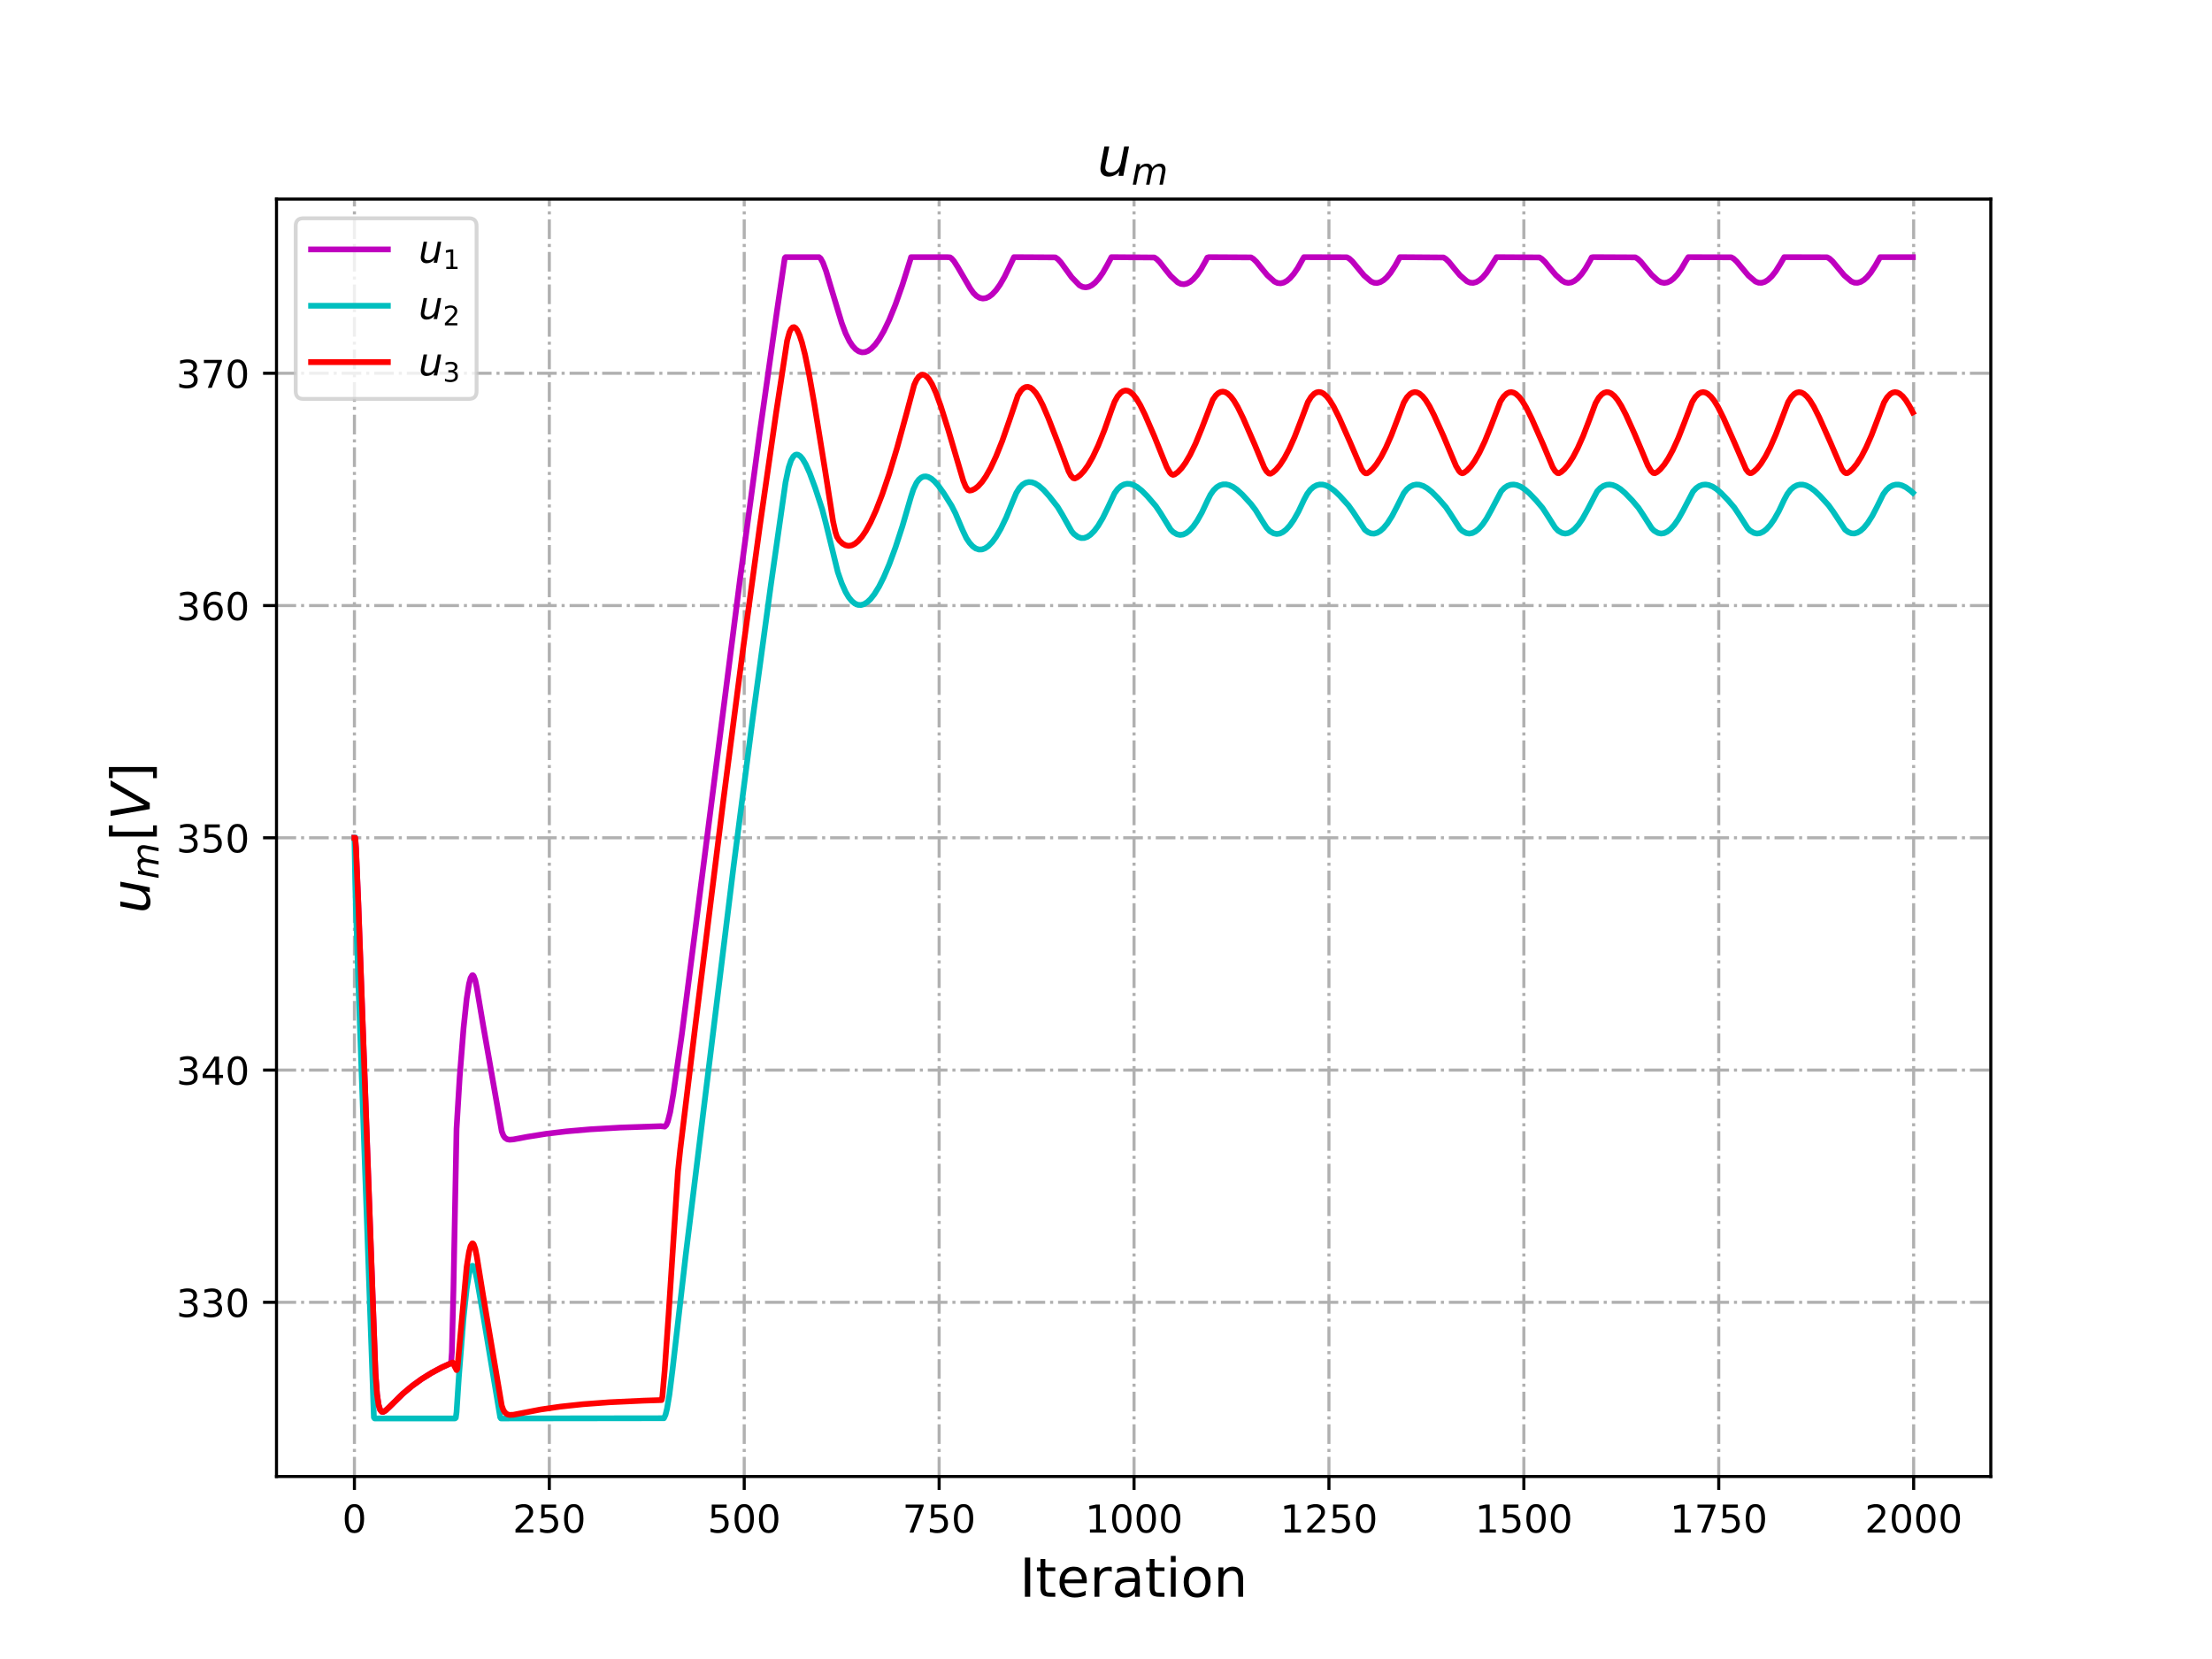 <?xml version="1.0" encoding="utf-8" standalone="no"?>
<!DOCTYPE svg PUBLIC "-//W3C//DTD SVG 1.1//EN"
  "http://www.w3.org/Graphics/SVG/1.1/DTD/svg11.dtd">
<!-- Created with matplotlib (http://matplotlib.org/) -->
<svg height="432pt" version="1.1" viewBox="0 0 576 432" width="576pt" xmlns="http://www.w3.org/2000/svg" xmlns:xlink="http://www.w3.org/1999/xlink">
 <defs>
  <style type="text/css">
*{stroke-linecap:butt;stroke-linejoin:round;}
  </style>
 </defs>
 <g id="figure_1">
  <g id="patch_1">
   <path d="M 0 432 
L 576 432 
L 576 0 
L 0 0 
z
" style="fill:#ffffff;"/>
  </g>
  <g id="axes_1">
   <g id="patch_2">
    <path d="M 72 384.48 
L 518.4 384.48 
L 518.4 51.84 
L 72 51.84 
z
" style="fill:#ffffff;"/>
   </g>
   <g id="matplotlib.axis_1">
    <g id="xtick_1">
     <g id="line2d_1">
      <path clip-path="url(#pdf3f941c2d)" d="M 92.291 384.48 
L 92.291 51.84 
" style="fill:none;stroke:#b0b0b0;stroke-dasharray:5.12,1.28,0.8,1.28;stroke-dashoffset:0;stroke-width:0.8;"/>
     </g>
     <g id="line2d_2">
      <defs>
       <path d="M 0 0 
L 0 3.5 
" id="mf2ed0a6a69" style="stroke:#000000;stroke-width:0.8;"/>
      </defs>
      <g>
       <use style="stroke:#000000;stroke-width:0.8;" x="92.291" xlink:href="#mf2ed0a6a69" y="384.48"/>
      </g>
     </g>
     <g id="text_1">
      <!-- 0 -->
      <defs>
       <path d="M 31.781 66.406 
Q 24.172 66.406 20.328 58.906 
Q 16.5 51.422 16.5 36.375 
Q 16.5 21.391 20.328 13.891 
Q 24.172 6.391 31.781 6.391 
Q 39.453 6.391 43.281 13.891 
Q 47.125 21.391 47.125 36.375 
Q 47.125 51.422 43.281 58.906 
Q 39.453 66.406 31.781 66.406 
z
M 31.781 74.219 
Q 44.047 74.219 50.516 64.516 
Q 56.984 54.828 56.984 36.375 
Q 56.984 17.969 50.516 8.266 
Q 44.047 -1.422 31.781 -1.422 
Q 19.531 -1.422 13.062 8.266 
Q 6.594 17.969 6.594 36.375 
Q 6.594 54.828 13.062 64.516 
Q 19.531 74.219 31.781 74.219 
z
" id="DejaVuSans-30"/>
      </defs>
      <g transform="translate(89.11 399.078)scale(0.1 -0.1)">
       <use xlink:href="#DejaVuSans-30"/>
      </g>
     </g>
    </g>
    <g id="xtick_2">
     <g id="line2d_3">
      <path clip-path="url(#pdf3f941c2d)" d="M 143.044 384.48 
L 143.044 51.84 
" style="fill:none;stroke:#b0b0b0;stroke-dasharray:5.12,1.28,0.8,1.28;stroke-dashoffset:0;stroke-width:0.8;"/>
     </g>
     <g id="line2d_4">
      <g>
       <use style="stroke:#000000;stroke-width:0.8;" x="143.044" xlink:href="#mf2ed0a6a69" y="384.48"/>
      </g>
     </g>
     <g id="text_2">
      <!-- 250 -->
      <defs>
       <path d="M 19.188 8.297 
L 53.609 8.297 
L 53.609 0 
L 7.328 0 
L 7.328 8.297 
Q 12.938 14.109 22.625 23.891 
Q 32.328 33.688 34.812 36.531 
Q 39.547 41.844 41.422 45.531 
Q 43.312 49.219 43.312 52.781 
Q 43.312 58.594 39.234 62.25 
Q 35.156 65.922 28.609 65.922 
Q 23.969 65.922 18.812 64.312 
Q 13.672 62.703 7.812 59.422 
L 7.812 69.391 
Q 13.766 71.781 18.938 73 
Q 24.125 74.219 28.422 74.219 
Q 39.75 74.219 46.484 68.547 
Q 53.219 62.891 53.219 53.422 
Q 53.219 48.922 51.531 44.891 
Q 49.859 40.875 45.406 35.406 
Q 44.188 33.984 37.641 27.219 
Q 31.109 20.453 19.188 8.297 
z
" id="DejaVuSans-32"/>
       <path d="M 10.797 72.906 
L 49.516 72.906 
L 49.516 64.594 
L 19.828 64.594 
L 19.828 46.734 
Q 21.969 47.469 24.109 47.828 
Q 26.266 48.188 28.422 48.188 
Q 40.625 48.188 47.75 41.5 
Q 54.891 34.812 54.891 23.391 
Q 54.891 11.625 47.562 5.094 
Q 40.234 -1.422 26.906 -1.422 
Q 22.312 -1.422 17.547 -0.641 
Q 12.797 0.141 7.719 1.703 
L 7.719 11.625 
Q 12.109 9.234 16.797 8.062 
Q 21.484 6.891 26.703 6.891 
Q 35.156 6.891 40.078 11.328 
Q 45.016 15.766 45.016 23.391 
Q 45.016 31 40.078 35.438 
Q 35.156 39.891 26.703 39.891 
Q 22.75 39.891 18.812 39.016 
Q 14.891 38.141 10.797 36.281 
z
" id="DejaVuSans-35"/>
      </defs>
      <g transform="translate(133.5 399.078)scale(0.1 -0.1)">
       <use xlink:href="#DejaVuSans-32"/>
       <use x="63.623" xlink:href="#DejaVuSans-35"/>
       <use x="127.246" xlink:href="#DejaVuSans-30"/>
      </g>
     </g>
    </g>
    <g id="xtick_3">
     <g id="line2d_5">
      <path clip-path="url(#pdf3f941c2d)" d="M 193.796 384.48 
L 193.796 51.84 
" style="fill:none;stroke:#b0b0b0;stroke-dasharray:5.12,1.28,0.8,1.28;stroke-dashoffset:0;stroke-width:0.8;"/>
     </g>
     <g id="line2d_6">
      <g>
       <use style="stroke:#000000;stroke-width:0.8;" x="193.796" xlink:href="#mf2ed0a6a69" y="384.48"/>
      </g>
     </g>
     <g id="text_3">
      <!-- 500 -->
      <g transform="translate(184.252 399.078)scale(0.1 -0.1)">
       <use xlink:href="#DejaVuSans-35"/>
       <use x="63.623" xlink:href="#DejaVuSans-30"/>
       <use x="127.246" xlink:href="#DejaVuSans-30"/>
      </g>
     </g>
    </g>
    <g id="xtick_4">
     <g id="line2d_7">
      <path clip-path="url(#pdf3f941c2d)" d="M 244.549 384.48 
L 244.549 51.84 
" style="fill:none;stroke:#b0b0b0;stroke-dasharray:5.12,1.28,0.8,1.28;stroke-dashoffset:0;stroke-width:0.8;"/>
     </g>
     <g id="line2d_8">
      <g>
       <use style="stroke:#000000;stroke-width:0.8;" x="244.549" xlink:href="#mf2ed0a6a69" y="384.48"/>
      </g>
     </g>
     <g id="text_4">
      <!-- 750 -->
      <defs>
       <path d="M 8.203 72.906 
L 55.078 72.906 
L 55.078 68.703 
L 28.609 0 
L 18.312 0 
L 43.219 64.594 
L 8.203 64.594 
z
" id="DejaVuSans-37"/>
      </defs>
      <g transform="translate(235.005 399.078)scale(0.1 -0.1)">
       <use xlink:href="#DejaVuSans-37"/>
       <use x="63.623" xlink:href="#DejaVuSans-35"/>
       <use x="127.246" xlink:href="#DejaVuSans-30"/>
      </g>
     </g>
    </g>
    <g id="xtick_5">
     <g id="line2d_9">
      <path clip-path="url(#pdf3f941c2d)" d="M 295.302 384.48 
L 295.302 51.84 
" style="fill:none;stroke:#b0b0b0;stroke-dasharray:5.12,1.28,0.8,1.28;stroke-dashoffset:0;stroke-width:0.8;"/>
     </g>
     <g id="line2d_10">
      <g>
       <use style="stroke:#000000;stroke-width:0.8;" x="295.302" xlink:href="#mf2ed0a6a69" y="384.48"/>
      </g>
     </g>
     <g id="text_5">
      <!-- 1000 -->
      <defs>
       <path d="M 12.406 8.297 
L 28.516 8.297 
L 28.516 63.922 
L 10.984 60.406 
L 10.984 69.391 
L 28.422 72.906 
L 38.281 72.906 
L 38.281 8.297 
L 54.391 8.297 
L 54.391 0 
L 12.406 0 
z
" id="DejaVuSans-31"/>
      </defs>
      <g transform="translate(282.577 399.078)scale(0.1 -0.1)">
       <use xlink:href="#DejaVuSans-31"/>
       <use x="63.623" xlink:href="#DejaVuSans-30"/>
       <use x="127.246" xlink:href="#DejaVuSans-30"/>
       <use x="190.869" xlink:href="#DejaVuSans-30"/>
      </g>
     </g>
    </g>
    <g id="xtick_6">
     <g id="line2d_11">
      <path clip-path="url(#pdf3f941c2d)" d="M 346.054 384.48 
L 346.054 51.84 
" style="fill:none;stroke:#b0b0b0;stroke-dasharray:5.12,1.28,0.8,1.28;stroke-dashoffset:0;stroke-width:0.8;"/>
     </g>
     <g id="line2d_12">
      <g>
       <use style="stroke:#000000;stroke-width:0.8;" x="346.054" xlink:href="#mf2ed0a6a69" y="384.48"/>
      </g>
     </g>
     <g id="text_6">
      <!-- 1250 -->
      <g transform="translate(333.329 399.078)scale(0.1 -0.1)">
       <use xlink:href="#DejaVuSans-31"/>
       <use x="63.623" xlink:href="#DejaVuSans-32"/>
       <use x="127.246" xlink:href="#DejaVuSans-35"/>
       <use x="190.869" xlink:href="#DejaVuSans-30"/>
      </g>
     </g>
    </g>
    <g id="xtick_7">
     <g id="line2d_13">
      <path clip-path="url(#pdf3f941c2d)" d="M 396.807 384.48 
L 396.807 51.84 
" style="fill:none;stroke:#b0b0b0;stroke-dasharray:5.12,1.28,0.8,1.28;stroke-dashoffset:0;stroke-width:0.8;"/>
     </g>
     <g id="line2d_14">
      <g>
       <use style="stroke:#000000;stroke-width:0.8;" x="396.807" xlink:href="#mf2ed0a6a69" y="384.48"/>
      </g>
     </g>
     <g id="text_7">
      <!-- 1500 -->
      <g transform="translate(384.082 399.078)scale(0.1 -0.1)">
       <use xlink:href="#DejaVuSans-31"/>
       <use x="63.623" xlink:href="#DejaVuSans-35"/>
       <use x="127.246" xlink:href="#DejaVuSans-30"/>
       <use x="190.869" xlink:href="#DejaVuSans-30"/>
      </g>
     </g>
    </g>
    <g id="xtick_8">
     <g id="line2d_15">
      <path clip-path="url(#pdf3f941c2d)" d="M 447.559 384.48 
L 447.559 51.84 
" style="fill:none;stroke:#b0b0b0;stroke-dasharray:5.12,1.28,0.8,1.28;stroke-dashoffset:0;stroke-width:0.8;"/>
     </g>
     <g id="line2d_16">
      <g>
       <use style="stroke:#000000;stroke-width:0.8;" x="447.559" xlink:href="#mf2ed0a6a69" y="384.48"/>
      </g>
     </g>
     <g id="text_8">
      <!-- 1750 -->
      <g transform="translate(434.834 399.078)scale(0.1 -0.1)">
       <use xlink:href="#DejaVuSans-31"/>
       <use x="63.623" xlink:href="#DejaVuSans-37"/>
       <use x="127.246" xlink:href="#DejaVuSans-35"/>
       <use x="190.869" xlink:href="#DejaVuSans-30"/>
      </g>
     </g>
    </g>
    <g id="xtick_9">
     <g id="line2d_17">
      <path clip-path="url(#pdf3f941c2d)" d="M 498.312 384.48 
L 498.312 51.84 
" style="fill:none;stroke:#b0b0b0;stroke-dasharray:5.12,1.28,0.8,1.28;stroke-dashoffset:0;stroke-width:0.8;"/>
     </g>
     <g id="line2d_18">
      <g>
       <use style="stroke:#000000;stroke-width:0.8;" x="498.312" xlink:href="#mf2ed0a6a69" y="384.48"/>
      </g>
     </g>
     <g id="text_9">
      <!-- 2000 -->
      <g transform="translate(485.587 399.078)scale(0.1 -0.1)">
       <use xlink:href="#DejaVuSans-32"/>
       <use x="63.623" xlink:href="#DejaVuSans-30"/>
       <use x="127.246" xlink:href="#DejaVuSans-30"/>
       <use x="190.869" xlink:href="#DejaVuSans-30"/>
      </g>
     </g>
    </g>
    <g id="text_10">
     <!-- Iteration -->
     <defs>
      <path d="M 9.812 72.906 
L 19.672 72.906 
L 19.672 0 
L 9.812 0 
z
" id="DejaVuSans-49"/>
      <path d="M 18.312 70.219 
L 18.312 54.688 
L 36.812 54.688 
L 36.812 47.703 
L 18.312 47.703 
L 18.312 18.016 
Q 18.312 11.328 20.141 9.422 
Q 21.969 7.516 27.594 7.516 
L 36.812 7.516 
L 36.812 0 
L 27.594 0 
Q 17.188 0 13.234 3.875 
Q 9.281 7.766 9.281 18.016 
L 9.281 47.703 
L 2.688 47.703 
L 2.688 54.688 
L 9.281 54.688 
L 9.281 70.219 
z
" id="DejaVuSans-74"/>
      <path d="M 56.203 29.594 
L 56.203 25.203 
L 14.891 25.203 
Q 15.484 15.922 20.484 11.062 
Q 25.484 6.203 34.422 6.203 
Q 39.594 6.203 44.453 7.469 
Q 49.312 8.734 54.109 11.281 
L 54.109 2.781 
Q 49.266 0.734 44.188 -0.344 
Q 39.109 -1.422 33.891 -1.422 
Q 20.797 -1.422 13.156 6.188 
Q 5.516 13.812 5.516 26.812 
Q 5.516 40.234 12.766 48.109 
Q 20.016 56 32.328 56 
Q 43.359 56 49.781 48.891 
Q 56.203 41.797 56.203 29.594 
z
M 47.219 32.234 
Q 47.125 39.594 43.094 43.984 
Q 39.062 48.391 32.422 48.391 
Q 24.906 48.391 20.391 44.141 
Q 15.875 39.891 15.188 32.172 
z
" id="DejaVuSans-65"/>
      <path d="M 41.109 46.297 
Q 39.594 47.172 37.812 47.578 
Q 36.031 48 33.891 48 
Q 26.266 48 22.188 43.047 
Q 18.109 38.094 18.109 28.812 
L 18.109 0 
L 9.078 0 
L 9.078 54.688 
L 18.109 54.688 
L 18.109 46.188 
Q 20.953 51.172 25.484 53.578 
Q 30.031 56 36.531 56 
Q 37.453 56 38.578 55.875 
Q 39.703 55.766 41.062 55.516 
z
" id="DejaVuSans-72"/>
      <path d="M 34.281 27.484 
Q 23.391 27.484 19.188 25 
Q 14.984 22.516 14.984 16.5 
Q 14.984 11.719 18.141 8.906 
Q 21.297 6.109 26.703 6.109 
Q 34.188 6.109 38.703 11.406 
Q 43.219 16.703 43.219 25.484 
L 43.219 27.484 
z
M 52.203 31.203 
L 52.203 0 
L 43.219 0 
L 43.219 8.297 
Q 40.141 3.328 35.547 0.953 
Q 30.953 -1.422 24.312 -1.422 
Q 15.922 -1.422 10.953 3.297 
Q 6 8.016 6 15.922 
Q 6 25.141 12.172 29.828 
Q 18.359 34.516 30.609 34.516 
L 43.219 34.516 
L 43.219 35.406 
Q 43.219 41.609 39.141 45 
Q 35.062 48.391 27.688 48.391 
Q 23 48.391 18.547 47.266 
Q 14.109 46.141 10.016 43.891 
L 10.016 52.203 
Q 14.938 54.109 19.578 55.047 
Q 24.219 56 28.609 56 
Q 40.484 56 46.344 49.844 
Q 52.203 43.703 52.203 31.203 
z
" id="DejaVuSans-61"/>
      <path d="M 9.422 54.688 
L 18.406 54.688 
L 18.406 0 
L 9.422 0 
z
M 9.422 75.984 
L 18.406 75.984 
L 18.406 64.594 
L 9.422 64.594 
z
" id="DejaVuSans-69"/>
      <path d="M 30.609 48.391 
Q 23.391 48.391 19.188 42.75 
Q 14.984 37.109 14.984 27.297 
Q 14.984 17.484 19.156 11.844 
Q 23.344 6.203 30.609 6.203 
Q 37.797 6.203 41.984 11.859 
Q 46.188 17.531 46.188 27.297 
Q 46.188 37.016 41.984 42.703 
Q 37.797 48.391 30.609 48.391 
z
M 30.609 56 
Q 42.328 56 49.016 48.375 
Q 55.719 40.766 55.719 27.297 
Q 55.719 13.875 49.016 6.219 
Q 42.328 -1.422 30.609 -1.422 
Q 18.844 -1.422 12.172 6.219 
Q 5.516 13.875 5.516 27.297 
Q 5.516 40.766 12.172 48.375 
Q 18.844 56 30.609 56 
z
" id="DejaVuSans-6f"/>
      <path d="M 54.891 33.016 
L 54.891 0 
L 45.906 0 
L 45.906 32.719 
Q 45.906 40.484 42.875 44.328 
Q 39.844 48.188 33.797 48.188 
Q 26.516 48.188 22.312 43.547 
Q 18.109 38.922 18.109 30.906 
L 18.109 0 
L 9.078 0 
L 9.078 54.688 
L 18.109 54.688 
L 18.109 46.188 
Q 21.344 51.125 25.703 53.562 
Q 30.078 56 35.797 56 
Q 45.219 56 50.047 50.172 
Q 54.891 44.344 54.891 33.016 
z
" id="DejaVuSans-6e"/>
     </defs>
     <g transform="translate(265.508 415.796)scale(0.14 -0.14)">
      <use xlink:href="#DejaVuSans-49"/>
      <use x="29.492" xlink:href="#DejaVuSans-74"/>
      <use x="68.701" xlink:href="#DejaVuSans-65"/>
      <use x="130.225" xlink:href="#DejaVuSans-72"/>
      <use x="171.338" xlink:href="#DejaVuSans-61"/>
      <use x="232.617" xlink:href="#DejaVuSans-74"/>
      <use x="271.826" xlink:href="#DejaVuSans-69"/>
      <use x="299.609" xlink:href="#DejaVuSans-6f"/>
      <use x="360.791" xlink:href="#DejaVuSans-6e"/>
     </g>
    </g>
   </g>
   <g id="matplotlib.axis_2">
    <g id="ytick_1">
     <g id="line2d_19">
      <path clip-path="url(#pdf3f941c2d)" d="M 72 339.12 
L 518.4 339.12 
" style="fill:none;stroke:#b0b0b0;stroke-dasharray:5.12,1.28,0.8,1.28;stroke-dashoffset:0;stroke-width:0.8;"/>
     </g>
     <g id="line2d_20">
      <defs>
       <path d="M 0 0 
L -3.5 0 
" id="m7e1b8745ba" style="stroke:#000000;stroke-width:0.8;"/>
      </defs>
      <g>
       <use style="stroke:#000000;stroke-width:0.8;" x="72" xlink:href="#m7e1b8745ba" y="339.12"/>
      </g>
     </g>
     <g id="text_11">
      <!-- 330 -->
      <defs>
       <path d="M 40.578 39.312 
Q 47.656 37.797 51.625 33 
Q 55.609 28.219 55.609 21.188 
Q 55.609 10.406 48.188 4.484 
Q 40.766 -1.422 27.094 -1.422 
Q 22.516 -1.422 17.656 -0.516 
Q 12.797 0.391 7.625 2.203 
L 7.625 11.719 
Q 11.719 9.328 16.594 8.109 
Q 21.484 6.891 26.812 6.891 
Q 36.078 6.891 40.938 10.547 
Q 45.797 14.203 45.797 21.188 
Q 45.797 27.641 41.281 31.266 
Q 36.766 34.906 28.719 34.906 
L 20.219 34.906 
L 20.219 43.016 
L 29.109 43.016 
Q 36.375 43.016 40.234 45.922 
Q 44.094 48.828 44.094 54.297 
Q 44.094 59.906 40.109 62.906 
Q 36.141 65.922 28.719 65.922 
Q 24.656 65.922 20.016 65.031 
Q 15.375 64.156 9.812 62.312 
L 9.812 71.094 
Q 15.438 72.656 20.344 73.438 
Q 25.25 74.219 29.594 74.219 
Q 40.828 74.219 47.359 69.109 
Q 53.906 64.016 53.906 55.328 
Q 53.906 49.266 50.438 45.094 
Q 46.969 40.922 40.578 39.312 
z
" id="DejaVuSans-33"/>
      </defs>
      <g transform="translate(45.913 342.919)scale(0.1 -0.1)">
       <use xlink:href="#DejaVuSans-33"/>
       <use x="63.623" xlink:href="#DejaVuSans-33"/>
       <use x="127.246" xlink:href="#DejaVuSans-30"/>
      </g>
     </g>
    </g>
    <g id="ytick_2">
     <g id="line2d_21">
      <path clip-path="url(#pdf3f941c2d)" d="M 72 278.64 
L 518.4 278.64 
" style="fill:none;stroke:#b0b0b0;stroke-dasharray:5.12,1.28,0.8,1.28;stroke-dashoffset:0;stroke-width:0.8;"/>
     </g>
     <g id="line2d_22">
      <g>
       <use style="stroke:#000000;stroke-width:0.8;" x="72" xlink:href="#m7e1b8745ba" y="278.64"/>
      </g>
     </g>
     <g id="text_12">
      <!-- 340 -->
      <defs>
       <path d="M 37.797 64.312 
L 12.891 25.391 
L 37.797 25.391 
z
M 35.203 72.906 
L 47.609 72.906 
L 47.609 25.391 
L 58.016 25.391 
L 58.016 17.188 
L 47.609 17.188 
L 47.609 0 
L 37.797 0 
L 37.797 17.188 
L 4.891 17.188 
L 4.891 26.703 
z
" id="DejaVuSans-34"/>
      </defs>
      <g transform="translate(45.913 282.439)scale(0.1 -0.1)">
       <use xlink:href="#DejaVuSans-33"/>
       <use x="63.623" xlink:href="#DejaVuSans-34"/>
       <use x="127.246" xlink:href="#DejaVuSans-30"/>
      </g>
     </g>
    </g>
    <g id="ytick_3">
     <g id="line2d_23">
      <path clip-path="url(#pdf3f941c2d)" d="M 72 218.16 
L 518.4 218.16 
" style="fill:none;stroke:#b0b0b0;stroke-dasharray:5.12,1.28,0.8,1.28;stroke-dashoffset:0;stroke-width:0.8;"/>
     </g>
     <g id="line2d_24">
      <g>
       <use style="stroke:#000000;stroke-width:0.8;" x="72" xlink:href="#m7e1b8745ba" y="218.16"/>
      </g>
     </g>
     <g id="text_13">
      <!-- 350 -->
      <g transform="translate(45.913 221.959)scale(0.1 -0.1)">
       <use xlink:href="#DejaVuSans-33"/>
       <use x="63.623" xlink:href="#DejaVuSans-35"/>
       <use x="127.246" xlink:href="#DejaVuSans-30"/>
      </g>
     </g>
    </g>
    <g id="ytick_4">
     <g id="line2d_25">
      <path clip-path="url(#pdf3f941c2d)" d="M 72 157.68 
L 518.4 157.68 
" style="fill:none;stroke:#b0b0b0;stroke-dasharray:5.12,1.28,0.8,1.28;stroke-dashoffset:0;stroke-width:0.8;"/>
     </g>
     <g id="line2d_26">
      <g>
       <use style="stroke:#000000;stroke-width:0.8;" x="72" xlink:href="#m7e1b8745ba" y="157.68"/>
      </g>
     </g>
     <g id="text_14">
      <!-- 360 -->
      <defs>
       <path d="M 33.016 40.375 
Q 26.375 40.375 22.484 35.828 
Q 18.609 31.297 18.609 23.391 
Q 18.609 15.531 22.484 10.953 
Q 26.375 6.391 33.016 6.391 
Q 39.656 6.391 43.531 10.953 
Q 47.406 15.531 47.406 23.391 
Q 47.406 31.297 43.531 35.828 
Q 39.656 40.375 33.016 40.375 
z
M 52.594 71.297 
L 52.594 62.312 
Q 48.875 64.062 45.094 64.984 
Q 41.312 65.922 37.594 65.922 
Q 27.828 65.922 22.672 59.328 
Q 17.531 52.734 16.797 39.406 
Q 19.672 43.656 24.016 45.922 
Q 28.375 48.188 33.594 48.188 
Q 44.578 48.188 50.953 41.516 
Q 57.328 34.859 57.328 23.391 
Q 57.328 12.156 50.688 5.359 
Q 44.047 -1.422 33.016 -1.422 
Q 20.359 -1.422 13.672 8.266 
Q 6.984 17.969 6.984 36.375 
Q 6.984 53.656 15.188 63.938 
Q 23.391 74.219 37.203 74.219 
Q 40.922 74.219 44.703 73.484 
Q 48.484 72.75 52.594 71.297 
z
" id="DejaVuSans-36"/>
      </defs>
      <g transform="translate(45.913 161.479)scale(0.1 -0.1)">
       <use xlink:href="#DejaVuSans-33"/>
       <use x="63.623" xlink:href="#DejaVuSans-36"/>
       <use x="127.246" xlink:href="#DejaVuSans-30"/>
      </g>
     </g>
    </g>
    <g id="ytick_5">
     <g id="line2d_27">
      <path clip-path="url(#pdf3f941c2d)" d="M 72 97.2 
L 518.4 97.2 
" style="fill:none;stroke:#b0b0b0;stroke-dasharray:5.12,1.28,0.8,1.28;stroke-dashoffset:0;stroke-width:0.8;"/>
     </g>
     <g id="line2d_28">
      <g>
       <use style="stroke:#000000;stroke-width:0.8;" x="72" xlink:href="#m7e1b8745ba" y="97.2"/>
      </g>
     </g>
     <g id="text_15">
      <!-- 370 -->
      <g transform="translate(45.913 100.999)scale(0.1 -0.1)">
       <use xlink:href="#DejaVuSans-33"/>
       <use x="63.623" xlink:href="#DejaVuSans-37"/>
       <use x="127.246" xlink:href="#DejaVuSans-30"/>
      </g>
     </g>
    </g>
    <g id="text_16">
     <!-- $u_{m}[V]$ -->
     <defs>
      <path d="M 6.688 21.688 
L 13.094 54.688 
L 22.125 54.688 
L 15.719 22.016 
Q 15.234 19.625 15.016 17.922 
Q 14.797 16.219 14.797 15.094 
Q 14.797 10.938 17.328 8.656 
Q 19.875 6.391 24.516 6.391 
Q 31.734 6.391 37 11.266 
Q 42.281 16.156 43.891 24.422 
L 49.906 54.688 
L 58.891 54.688 
L 48.297 0 
L 39.312 0 
L 41.109 8.594 
Q 37.312 3.812 32.062 1.188 
Q 26.812 -1.422 20.906 -1.422 
Q 13.719 -1.422 9.719 2.516 
Q 5.719 6.453 5.719 13.484 
Q 5.719 14.938 5.953 17.141 
Q 6.203 19.344 6.688 21.688 
z
" id="DejaVuSans-Oblique-75"/>
      <path d="M 89.797 33.016 
L 83.406 0 
L 74.422 0 
L 80.719 32.719 
Q 81.109 34.812 81.297 36.328 
Q 81.5 37.844 81.5 38.922 
Q 81.5 43.312 79.047 45.75 
Q 76.609 48.188 72.219 48.188 
Q 65.672 48.188 60.547 43.281 
Q 55.422 38.375 53.906 30.516 
L 47.906 0 
L 38.922 0 
L 45.312 32.719 
Q 45.703 34.516 45.891 36.047 
Q 46.094 37.594 46.094 38.812 
Q 46.094 43.266 43.656 45.719 
Q 41.219 48.188 36.922 48.188 
Q 30.281 48.188 25.141 43.281 
Q 20.016 38.375 18.5 30.516 
L 12.5 0 
L 3.516 0 
L 14.203 54.688 
L 23.188 54.688 
L 21.484 46.188 
Q 25.141 50.984 30.047 53.484 
Q 34.969 56 40.578 56 
Q 46.531 56 50.359 52.875 
Q 54.203 49.75 54.984 44.188 
Q 59.078 49.953 64.469 52.969 
Q 69.875 56 75.875 56 
Q 82.906 56 86.734 51.953 
Q 90.578 47.906 90.578 40.484 
Q 90.578 38.875 90.375 36.938 
Q 90.188 35.016 89.797 33.016 
z
" id="DejaVuSans-Oblique-6d"/>
      <path d="M 8.594 75.984 
L 29.297 75.984 
L 29.297 69 
L 17.578 69 
L 17.578 -6.203 
L 29.297 -6.203 
L 29.297 -13.188 
L 8.594 -13.188 
z
" id="DejaVuSans-5b"/>
      <path d="M 20.609 0 
L 7.812 72.906 
L 17.484 72.906 
L 28.078 10.203 
L 63.484 72.906 
L 74.219 72.906 
L 32.078 0 
z
" id="DejaVuSans-Oblique-56"/>
      <path d="M 30.422 75.984 
L 30.422 -13.188 
L 9.719 -13.188 
L 9.719 -6.203 
L 21.391 -6.203 
L 21.391 69 
L 9.719 69 
L 9.719 75.984 
z
" id="DejaVuSans-5d"/>
     </defs>
     <g transform="translate(39.001 237.83)rotate(-90)scale(0.14 -0.14)">
      <use transform="translate(0 0.016)" xlink:href="#DejaVuSans-Oblique-75"/>
      <use transform="translate(63.379 -16.391)scale(0.7)" xlink:href="#DejaVuSans-Oblique-6d"/>
      <use transform="translate(134.302 0.016)" xlink:href="#DejaVuSans-5b"/>
      <use transform="translate(173.315 0.016)" xlink:href="#DejaVuSans-Oblique-56"/>
      <use transform="translate(241.724 0.016)" xlink:href="#DejaVuSans-5d"/>
     </g>
    </g>
   </g>
   <g id="line2d_29">
    <path clip-path="url(#pdf3f941c2d)" d="M 92.291 218.16 
L 92.494 218.16 
L 92.697 220.86 
L 93.306 235.311 
L 96.351 318.758 
L 97.772 357.568 
L 98.178 363.06 
L 98.584 365.832 
L 98.99 367.119 
L 99.396 367.599 
L 99.802 367.641 
L 100.411 367.301 
L 101.426 366.345 
L 104.878 362.939 
L 107.314 360.893 
L 109.75 359.126 
L 112.389 357.481 
L 115.028 356.074 
L 117.464 354.957 
L 117.667 352.127 
L 118.073 335.963 
L 118.885 293.909 
L 119.697 280.511 
L 120.712 267.683 
L 121.524 260.035 
L 122.133 256.2 
L 122.539 254.658 
L 122.946 253.973 
L 123.149 253.96 
L 123.352 254.168 
L 123.758 255.246 
L 124.164 257.193 
L 125.788 266.851 
L 130.66 294.638 
L 131.066 295.678 
L 131.472 296.264 
L 132.081 296.667 
L 132.69 296.776 
L 133.705 296.698 
L 137.359 296.012 
L 142.232 295.234 
L 147.51 294.604 
L 153.6 294.078 
L 161.518 293.618 
L 172.074 293.256 
L 172.886 293.331 
L 173.089 293.372 
L 173.495 292.98 
L 173.901 292.025 
L 174.51 289.609 
L 175.322 284.911 
L 177.555 269.293 
L 180.804 244.002 
L 192.781 150.198 
L 197.856 112.533 
L 202.323 81 
L 204.353 67.206 
L 204.556 66.96 
L 213.285 66.96 
L 213.691 67.296 
L 214.3 68.414 
L 215.112 70.589 
L 216.533 75.341 
L 219.173 84.077 
L 220.188 86.789 
L 221.203 88.855 
L 222.015 90.082 
L 222.827 90.957 
L 223.639 91.503 
L 224.451 91.739 
L 225.263 91.687 
L 226.075 91.364 
L 226.887 90.786 
L 227.902 89.731 
L 228.917 88.334 
L 230.135 86.241 
L 231.556 83.28 
L 233.18 79.287 
L 235.007 74.115 
L 237.037 67.646 
L 237.24 66.962 
L 246.579 66.96 
L 247.391 67.019 
L 247.797 67.301 
L 248.406 67.992 
L 249.421 69.583 
L 252.669 75.138 
L 253.481 76.281 
L 254.293 77.078 
L 255.105 77.554 
L 255.917 77.731 
L 256.729 77.627 
L 257.542 77.262 
L 258.354 76.65 
L 259.369 75.564 
L 260.384 74.146 
L 261.602 72.045 
L 263.023 69.092 
L 264.038 66.96 
L 274.797 67.022 
L 275.406 67.423 
L 276.219 68.285 
L 277.437 69.955 
L 279.061 72.193 
L 281.091 74.288 
L 281.903 74.706 
L 282.715 74.828 
L 283.527 74.675 
L 284.339 74.263 
L 285.151 73.61 
L 286.166 72.477 
L 287.181 71.018 
L 288.399 68.874 
L 289.414 66.96 
L 300.58 67.05 
L 301.189 67.45 
L 302.001 68.266 
L 303.422 70.092 
L 304.843 71.852 
L 306.67 73.538 
L 307.482 73.923 
L 308.294 74.014 
L 309.106 73.831 
L 309.918 73.393 
L 310.73 72.715 
L 311.745 71.553 
L 312.76 70.069 
L 313.978 67.896 
L 314.385 67.085 
L 314.791 66.96 
L 325.753 67.027 
L 326.362 67.4 
L 327.174 68.181 
L 328.595 69.948 
L 330.016 71.674 
L 331.843 73.31 
L 332.655 73.688 
L 333.467 73.772 
L 334.28 73.584 
L 335.092 73.14 
L 335.904 72.457 
L 336.919 71.29 
L 337.934 69.8 
L 339.152 67.623 
L 339.558 66.96 
L 350.723 66.994 
L 351.332 67.32 
L 352.144 68.06 
L 353.363 69.525 
L 355.19 71.731 
L 357.017 73.307 
L 357.829 73.639 
L 358.641 73.681 
L 359.453 73.453 
L 360.265 72.971 
L 361.077 72.253 
L 362.092 71.046 
L 363.31 69.178 
L 364.528 66.96 
L 375.897 67.048 
L 376.506 67.434 
L 377.318 68.22 
L 378.739 69.975 
L 380.16 71.667 
L 381.987 73.254 
L 382.799 73.603 
L 383.611 73.661 
L 384.423 73.447 
L 385.235 72.979 
L 386.047 72.274 
L 387.062 71.081 
L 388.28 69.229 
L 389.701 66.96 
L 400.867 67.031 
L 401.476 67.403 
L 402.288 68.178 
L 403.709 69.925 
L 405.13 71.627 
L 406.754 73.088 
L 407.566 73.529 
L 408.378 73.67 
L 409.19 73.535 
L 410.002 73.14 
L 410.815 72.504 
L 411.83 71.391 
L 412.845 69.952 
L 414.063 67.829 
L 414.469 67.033 
L 414.875 66.96 
L 425.837 67.017 
L 426.446 67.374 
L 427.258 68.138 
L 428.679 69.877 
L 430.101 71.589 
L 431.725 73.061 
L 432.537 73.515 
L 433.349 73.67 
L 434.161 73.547 
L 434.973 73.165 
L 435.785 72.539 
L 436.8 71.439 
L 437.815 70.011 
L 439.033 67.901 
L 439.642 66.96 
L 450.808 67.005 
L 451.417 67.346 
L 452.229 68.098 
L 453.447 69.565 
L 455.274 71.751 
L 457.101 73.303 
L 457.913 73.618 
L 458.725 73.644 
L 459.537 73.401 
L 460.349 72.905 
L 461.364 71.956 
L 462.379 70.668 
L 463.597 68.711 
L 464.612 66.96 
L 475.778 66.995 
L 476.387 67.322 
L 477.199 68.061 
L 478.417 69.52 
L 480.244 71.716 
L 482.071 73.28 
L 482.883 73.607 
L 483.695 73.644 
L 484.507 73.411 
L 485.319 72.926 
L 486.131 72.204 
L 487.147 70.992 
L 488.365 69.119 
L 489.583 66.96 
L 498.109 66.96 
L 498.109 66.96 
" style="fill:none;stroke:#bf00bf;stroke-linecap:square;stroke-width:1.5;"/>
   </g>
   <g id="line2d_30">
    <path clip-path="url(#pdf3f941c2d)" d="M 92.291 218.16 
L 92.494 228.96 
L 92.697 237.116 
L 93.509 261.069 
L 97.366 369.09 
L 97.569 369.36 
L 118.479 369.36 
L 118.682 369.192 
L 118.885 367.719 
L 119.494 358.403 
L 120.712 343.144 
L 121.524 335.57 
L 122.133 331.77 
L 122.539 330.258 
L 122.946 329.614 
L 123.149 329.625 
L 123.352 329.861 
L 123.758 331.005 
L 124.367 334.1 
L 125.991 343.505 
L 130.254 369.079 
L 130.457 369.36 
L 172.886 369.303 
L 173.292 368.434 
L 173.698 366.798 
L 174.307 363.168 
L 175.119 356.699 
L 178.57 326.754 
L 190.954 226.128 
L 196.029 186.888 
L 200.699 152.546 
L 204.556 125.577 
L 205.368 121.727 
L 205.977 119.914 
L 206.586 118.858 
L 206.992 118.493 
L 207.398 118.353 
L 207.804 118.412 
L 208.413 118.815 
L 209.022 119.543 
L 209.834 120.931 
L 210.849 123.196 
L 212.27 127.037 
L 214.097 132.602 
L 215.112 136.497 
L 218.157 148.955 
L 219.173 151.868 
L 220.188 154.138 
L 221 155.509 
L 221.812 156.513 
L 222.624 157.171 
L 223.436 157.506 
L 224.248 157.537 
L 225.06 157.283 
L 225.872 156.764 
L 226.684 155.994 
L 227.699 154.704 
L 228.917 152.713 
L 230.135 150.283 
L 231.556 146.945 
L 233.18 142.542 
L 235.007 136.934 
L 237.24 129.281 
L 237.85 127.415 
L 238.662 125.701 
L 239.271 124.874 
L 239.88 124.359 
L 240.489 124.098 
L 241.098 124.054 
L 241.707 124.196 
L 242.519 124.636 
L 243.331 125.324 
L 244.346 126.468 
L 245.767 128.457 
L 247.797 131.701 
L 248.812 133.706 
L 250.639 138.007 
L 251.654 140.152 
L 252.466 141.347 
L 253.278 142.247 
L 254.09 142.827 
L 254.902 143.095 
L 255.714 143.07 
L 256.526 142.77 
L 257.339 142.213 
L 258.354 141.179 
L 259.369 139.797 
L 260.587 137.719 
L 262.008 134.768 
L 263.632 130.78 
L 264.647 128.35 
L 265.459 127.044 
L 266.271 126.198 
L 267.083 125.714 
L 267.895 125.525 
L 268.707 125.587 
L 269.519 125.872 
L 270.534 126.498 
L 271.752 127.575 
L 273.173 129.154 
L 275.406 132.007 
L 276.625 134.024 
L 279.061 138.359 
L 279.67 139.062 
L 280.685 139.814 
L 281.497 140.098 
L 282.309 140.09 
L 283.121 139.808 
L 283.933 139.268 
L 284.948 138.256 
L 285.963 136.897 
L 287.181 134.846 
L 288.602 131.928 
L 290.226 128.449 
L 291.038 127.332 
L 291.85 126.592 
L 292.662 126.156 
L 293.474 125.975 
L 294.286 126.016 
L 295.098 126.258 
L 296.114 126.808 
L 297.332 127.772 
L 298.753 129.203 
L 300.986 131.797 
L 302.204 133.611 
L 304.843 137.899 
L 305.452 138.51 
L 306.467 139.119 
L 307.279 139.294 
L 308.091 139.185 
L 308.903 138.808 
L 309.715 138.18 
L 310.73 137.067 
L 311.745 135.614 
L 312.963 133.461 
L 314.385 130.437 
L 315.197 128.815 
L 316.009 127.654 
L 316.821 126.865 
L 317.633 126.377 
L 318.445 126.14 
L 319.257 126.123 
L 320.069 126.305 
L 321.084 126.78 
L 322.099 127.493 
L 323.52 128.798 
L 325.753 131.237 
L 326.971 132.853 
L 328.595 135.517 
L 329.813 137.411 
L 330.625 138.286 
L 331.64 138.879 
L 332.452 139.047 
L 333.264 138.932 
L 334.077 138.55 
L 334.889 137.916 
L 335.904 136.797 
L 336.919 135.339 
L 338.137 133.18 
L 339.558 130.151 
L 340.37 128.637 
L 341.182 127.551 
L 341.994 126.819 
L 342.806 126.373 
L 343.618 126.169 
L 344.43 126.179 
L 345.242 126.383 
L 346.257 126.879 
L 347.475 127.776 
L 348.896 129.13 
L 351.129 131.602 
L 352.347 133.303 
L 355.393 137.952 
L 356.205 138.559 
L 357.017 138.9 
L 357.829 138.952 
L 358.641 138.727 
L 359.453 138.242 
L 360.265 137.513 
L 361.28 136.282 
L 362.498 134.372 
L 363.716 132.032 
L 365.543 128.401 
L 366.355 127.395 
L 367.167 126.726 
L 367.979 126.33 
L 368.791 126.169 
L 369.603 126.217 
L 370.618 126.541 
L 371.633 127.121 
L 372.852 128.096 
L 374.476 129.726 
L 376.506 132.051 
L 377.724 133.859 
L 380.16 137.655 
L 380.769 138.241 
L 381.784 138.8 
L 382.596 138.94 
L 383.408 138.798 
L 384.22 138.391 
L 385.032 137.734 
L 386.047 136.588 
L 387.062 135.105 
L 388.28 132.92 
L 390.919 127.895 
L 391.732 127.054 
L 392.544 126.517 
L 393.356 126.233 
L 394.168 126.17 
L 394.98 126.307 
L 395.995 126.729 
L 397.01 127.392 
L 398.228 128.443 
L 400.055 130.352 
L 401.679 132.274 
L 402.897 134.129 
L 404.927 137.353 
L 405.739 138.21 
L 406.754 138.784 
L 407.566 138.937 
L 408.378 138.808 
L 409.19 138.412 
L 410.002 137.768 
L 411.018 136.634 
L 412.033 135.163 
L 413.251 132.991 
L 415.89 127.944 
L 416.702 127.087 
L 417.514 126.537 
L 418.326 126.242 
L 419.138 126.169 
L 419.95 126.298 
L 420.965 126.709 
L 421.98 127.365 
L 423.198 128.409 
L 425.025 130.312 
L 426.649 132.223 
L 427.867 134.067 
L 430.101 137.562 
L 430.71 138.181 
L 431.725 138.77 
L 432.537 138.937 
L 433.349 138.82 
L 434.161 138.436 
L 434.973 137.803 
L 435.988 136.683 
L 437.003 135.224 
L 438.221 133.065 
L 440.86 127.993 
L 441.672 127.12 
L 442.484 126.557 
L 443.296 126.251 
L 444.108 126.169 
L 444.92 126.288 
L 445.935 126.69 
L 446.95 127.337 
L 448.168 128.373 
L 449.996 130.27 
L 451.62 132.173 
L 452.838 134.006 
L 455.071 137.515 
L 455.68 138.149 
L 456.695 138.753 
L 457.507 138.932 
L 458.319 138.827 
L 459.131 138.456 
L 459.943 137.832 
L 460.958 136.724 
L 461.973 135.278 
L 463.191 133.131 
L 464.612 130.114 
L 465.424 128.624 
L 466.236 127.552 
L 467.048 126.829 
L 467.861 126.388 
L 468.673 126.187 
L 469.485 126.2 
L 470.297 126.405 
L 471.312 126.901 
L 472.53 127.795 
L 473.951 129.144 
L 476.184 131.607 
L 477.402 133.303 
L 480.447 137.93 
L 481.259 138.532 
L 482.071 138.867 
L 482.883 138.914 
L 483.695 138.684 
L 484.507 138.195 
L 485.319 137.462 
L 486.334 136.226 
L 487.553 134.311 
L 488.771 131.966 
L 490.395 128.672 
L 491.207 127.586 
L 492.019 126.851 
L 492.831 126.401 
L 493.643 126.192 
L 494.455 126.197 
L 495.267 126.394 
L 496.282 126.882 
L 497.5 127.769 
L 498.109 128.312 
L 498.109 128.312 
" style="fill:none;stroke:#00bfbf;stroke-linecap:square;stroke-width:1.5;"/>
   </g>
   <g id="line2d_31">
    <path clip-path="url(#pdf3f941c2d)" d="M 92.291 218.16 
L 92.494 218.16 
L 92.697 220.86 
L 93.306 235.311 
L 96.351 318.758 
L 97.772 357.568 
L 98.178 363.06 
L 98.584 365.832 
L 98.99 367.119 
L 99.396 367.599 
L 99.802 367.641 
L 100.411 367.301 
L 101.426 366.345 
L 104.878 362.939 
L 107.314 360.893 
L 109.75 359.126 
L 112.389 357.481 
L 115.028 356.074 
L 117.87 354.786 
L 118.276 355.607 
L 118.885 356.767 
L 119.088 356.445 
L 121.524 329.855 
L 122.133 326.01 
L 122.539 324.467 
L 122.946 323.797 
L 123.149 323.8 
L 123.352 324.03 
L 123.758 325.17 
L 124.164 327.205 
L 125.788 337.274 
L 130.66 366.043 
L 131.066 367.146 
L 131.472 367.798 
L 132.081 368.28 
L 132.69 368.439 
L 133.705 368.398 
L 135.938 367.962 
L 140.81 367.024 
L 145.886 366.284 
L 151.773 365.656 
L 158.675 365.145 
L 167.608 364.723 
L 172.277 364.575 
L 172.48 363.669 
L 173.089 356.783 
L 174.104 342.224 
L 176.54 305.014 
L 177.149 299.204 
L 181.007 267.54 
L 188.315 208.75 
L 193.39 169.703 
L 197.856 136.996 
L 202.12 107.361 
L 204.962 88.742 
L 205.571 86.522 
L 205.977 85.682 
L 206.383 85.253 
L 206.789 85.184 
L 207.195 85.439 
L 207.601 85.986 
L 208.21 87.306 
L 208.819 89.159 
L 209.631 92.343 
L 210.646 97.253 
L 212.067 105.291 
L 214.909 122.837 
L 216.939 135.82 
L 217.548 138.567 
L 217.954 139.797 
L 218.564 140.758 
L 219.376 141.54 
L 220.188 141.992 
L 221 142.14 
L 221.812 141.999 
L 222.624 141.588 
L 223.436 140.924 
L 224.451 139.76 
L 225.466 138.254 
L 226.684 136.029 
L 228.105 132.915 
L 229.729 128.742 
L 231.556 123.367 
L 233.586 116.669 
L 236.022 107.792 
L 238.053 100.217 
L 238.662 98.886 
L 239.271 98.053 
L 239.88 97.637 
L 240.286 97.567 
L 240.692 97.651 
L 241.301 98.046 
L 241.91 98.74 
L 242.722 100.082 
L 243.737 102.337 
L 244.955 105.694 
L 246.985 112.13 
L 249.218 119.722 
L 250.842 125.217 
L 251.451 126.699 
L 252.06 127.583 
L 252.466 127.745 
L 253.075 127.65 
L 253.887 127.26 
L 254.699 126.622 
L 255.714 125.499 
L 256.729 124.039 
L 257.948 121.878 
L 259.369 118.848 
L 260.993 114.786 
L 262.82 109.548 
L 265.053 103.006 
L 265.865 101.705 
L 266.474 101.105 
L 267.083 100.79 
L 267.692 100.742 
L 268.301 100.944 
L 268.91 101.38 
L 269.722 102.297 
L 270.534 103.556 
L 271.549 105.53 
L 272.97 108.83 
L 276.015 116.678 
L 278.249 122.7 
L 278.858 123.837 
L 279.467 124.493 
L 279.873 124.589 
L 280.482 124.319 
L 281.294 123.698 
L 282.309 122.596 
L 283.324 121.158 
L 284.542 119.025 
L 285.963 116.026 
L 287.587 112.001 
L 289.414 106.806 
L 290.226 104.631 
L 291.038 103.17 
L 291.85 102.235 
L 292.459 101.838 
L 293.068 101.684 
L 293.677 101.761 
L 294.286 102.057 
L 295.098 102.768 
L 295.911 103.808 
L 296.926 105.503 
L 298.144 107.98 
L 300.58 113.602 
L 302.204 117.64 
L 303.828 121.656 
L 304.64 123.063 
L 305.046 123.48 
L 305.452 123.653 
L 305.858 123.543 
L 306.67 122.971 
L 307.685 121.908 
L 308.7 120.508 
L 309.918 118.416 
L 311.339 115.464 
L 312.963 111.485 
L 315.806 104.089 
L 316.618 102.938 
L 317.227 102.38 
L 317.836 102.065 
L 318.445 101.98 
L 319.054 102.115 
L 319.663 102.458 
L 320.475 103.218 
L 321.287 104.289 
L 322.302 105.997 
L 323.723 108.897 
L 326.768 115.865 
L 329.204 121.736 
L 329.813 122.733 
L 330.422 123.293 
L 330.828 123.357 
L 331.437 123.034 
L 332.249 122.324 
L 333.264 121.117 
L 334.483 119.24 
L 335.701 116.934 
L 337.122 113.756 
L 338.746 109.552 
L 340.573 104.706 
L 341.385 103.385 
L 342.197 102.54 
L 342.806 102.191 
L 343.415 102.07 
L 344.024 102.169 
L 344.633 102.476 
L 345.445 103.188 
L 346.257 104.213 
L 347.272 105.869 
L 348.693 108.709 
L 351.535 115.103 
L 354.581 122.195 
L 355.19 122.984 
L 355.596 123.24 
L 356.002 123.235 
L 356.611 122.86 
L 357.423 122.114 
L 358.438 120.866 
L 359.656 118.944 
L 360.874 116.597 
L 362.295 113.377 
L 363.919 109.13 
L 365.543 104.823 
L 366.355 103.477 
L 367.167 102.608 
L 367.776 102.24 
L 368.385 102.102 
L 368.994 102.182 
L 369.603 102.471 
L 370.415 103.16 
L 371.227 104.163 
L 372.243 105.795 
L 373.461 108.179 
L 375.897 113.585 
L 377.521 117.469 
L 379.145 121.329 
L 379.957 122.68 
L 380.363 123.079 
L 380.769 123.242 
L 381.175 123.131 
L 381.987 122.531 
L 383.002 121.436 
L 384.017 120.006 
L 385.235 117.882 
L 386.656 114.895 
L 388.28 110.883 
L 390.716 104.507 
L 391.529 103.268 
L 392.341 102.492 
L 392.95 102.188 
L 393.559 102.111 
L 394.168 102.249 
L 394.777 102.594 
L 395.589 103.35 
L 396.401 104.412 
L 397.416 106.103 
L 398.837 108.971 
L 401.882 115.857 
L 404.318 121.649 
L 404.927 122.627 
L 405.536 123.171 
L 405.942 123.226 
L 406.551 122.894 
L 407.363 122.172 
L 408.378 120.952 
L 409.596 119.059 
L 410.815 116.74 
L 412.236 113.55 
L 413.86 109.332 
L 415.484 104.977 
L 416.296 103.585 
L 417.108 102.678 
L 417.717 102.283 
L 418.326 102.118 
L 418.935 102.172 
L 419.544 102.436 
L 420.356 103.094 
L 421.168 104.07 
L 422.183 105.673 
L 423.401 108.031 
L 425.634 112.968 
L 427.461 117.279 
L 429.085 121.172 
L 429.898 122.577 
L 430.507 123.151 
L 430.913 123.231 
L 431.522 122.922 
L 432.334 122.211 
L 433.349 121.003 
L 434.364 119.469 
L 435.582 117.231 
L 437.003 114.125 
L 438.627 109.993 
L 440.657 104.651 
L 441.469 103.365 
L 442.281 102.548 
L 442.89 102.216 
L 443.499 102.112 
L 444.108 102.224 
L 444.717 102.543 
L 445.529 103.269 
L 446.341 104.304 
L 447.356 105.968 
L 448.778 108.811 
L 451.62 115.188 
L 454.665 122.223 
L 455.274 122.981 
L 455.68 123.212 
L 456.086 123.18 
L 456.695 122.792 
L 457.507 122.032 
L 458.522 120.769 
L 459.74 118.829 
L 460.958 116.468 
L 462.379 113.231 
L 464.003 108.968 
L 465.627 104.719 
L 466.439 103.411 
L 467.251 102.576 
L 467.861 102.231 
L 468.47 102.113 
L 469.079 102.214 
L 469.688 102.521 
L 470.5 103.232 
L 471.312 104.255 
L 472.327 105.907 
L 473.748 108.737 
L 476.59 115.106 
L 479.635 122.166 
L 480.244 122.948 
L 480.65 123.2 
L 481.056 123.191 
L 481.665 122.813 
L 482.477 122.063 
L 483.492 120.811 
L 484.71 118.883 
L 485.928 116.532 
L 487.35 113.307 
L 488.974 109.055 
L 490.598 104.779 
L 491.41 103.453 
L 492.222 102.601 
L 492.831 102.243 
L 493.44 102.115 
L 494.049 102.205 
L 494.658 102.502 
L 495.47 103.2 
L 496.282 104.211 
L 497.297 105.852 
L 498.109 107.403 
L 498.109 107.403 
" style="fill:none;stroke:#ff0000;stroke-linecap:square;stroke-width:1.5;"/>
   </g>
   <g id="patch_3">
    <path d="M 72 384.48 
L 72 51.84 
" style="fill:none;stroke:#000000;stroke-linecap:square;stroke-linejoin:miter;stroke-width:0.8;"/>
   </g>
   <g id="patch_4">
    <path d="M 518.4 384.48 
L 518.4 51.84 
" style="fill:none;stroke:#000000;stroke-linecap:square;stroke-linejoin:miter;stroke-width:0.8;"/>
   </g>
   <g id="patch_5">
    <path d="M 72 384.48 
L 518.4 384.48 
" style="fill:none;stroke:#000000;stroke-linecap:square;stroke-linejoin:miter;stroke-width:0.8;"/>
   </g>
   <g id="patch_6">
    <path d="M 72 51.84 
L 518.4 51.84 
" style="fill:none;stroke:#000000;stroke-linecap:square;stroke-linejoin:miter;stroke-width:0.8;"/>
   </g>
   <g id="text_17">
    <!-- $u_{m}$ -->
    <g transform="translate(285.75 45.84)scale(0.14 -0.14)">
     <use transform="translate(0 0.312)" xlink:href="#DejaVuSans-Oblique-75"/>
     <use transform="translate(63.379 -16.094)scale(0.7)" xlink:href="#DejaVuSans-Oblique-6d"/>
    </g>
   </g>
   <g id="legend_1">
    <g id="patch_7">
     <path d="M 79 103.874 
L 122.1 103.874 
Q 124.1 103.874 124.1 101.874 
L 124.1 58.84 
Q 124.1 56.84 122.1 56.84 
L 79 56.84 
Q 77 56.84 77 58.84 
L 77 101.874 
Q 77 103.874 79 103.874 
z
" style="fill:#ffffff;opacity:0.8;stroke:#cccccc;stroke-linejoin:miter;"/>
    </g>
    <g id="line2d_32">
     <path d="M 81 64.938 
L 101 64.938 
" style="fill:none;stroke:#bf00bf;stroke-linecap:square;stroke-width:1.5;"/>
    </g>
    <g id="line2d_33"/>
    <g id="text_18">
     <!-- $u_{1}$ -->
     <g transform="translate(109 68.438)scale(0.1 -0.1)">
      <use transform="translate(0 0.312)" xlink:href="#DejaVuSans-Oblique-75"/>
      <use transform="translate(63.379 -16.094)scale(0.7)" xlink:href="#DejaVuSans-31"/>
     </g>
    </g>
    <g id="line2d_34">
     <path d="M 81 79.617 
L 101 79.617 
" style="fill:none;stroke:#00bfbf;stroke-linecap:square;stroke-width:1.5;"/>
    </g>
    <g id="line2d_35"/>
    <g id="text_19">
     <!-- $u_{2}$ -->
     <g transform="translate(109 83.117)scale(0.1 -0.1)">
      <use transform="translate(0 0.312)" xlink:href="#DejaVuSans-Oblique-75"/>
      <use transform="translate(63.379 -16.094)scale(0.7)" xlink:href="#DejaVuSans-32"/>
     </g>
    </g>
    <g id="line2d_36">
     <path d="M 81 94.295 
L 101 94.295 
" style="fill:none;stroke:#ff0000;stroke-linecap:square;stroke-width:1.5;"/>
    </g>
    <g id="line2d_37"/>
    <g id="text_20">
     <!-- $u_{3}$ -->
     <g transform="translate(109 97.795)scale(0.1 -0.1)">
      <use transform="translate(0 0.312)" xlink:href="#DejaVuSans-Oblique-75"/>
      <use transform="translate(63.379 -16.094)scale(0.7)" xlink:href="#DejaVuSans-33"/>
     </g>
    </g>
   </g>
  </g>
 </g>
 <defs>
  <clipPath id="pdf3f941c2d">
   <rect height="332.64" width="446.4" x="72" y="51.84"/>
  </clipPath>
 </defs>
</svg>
